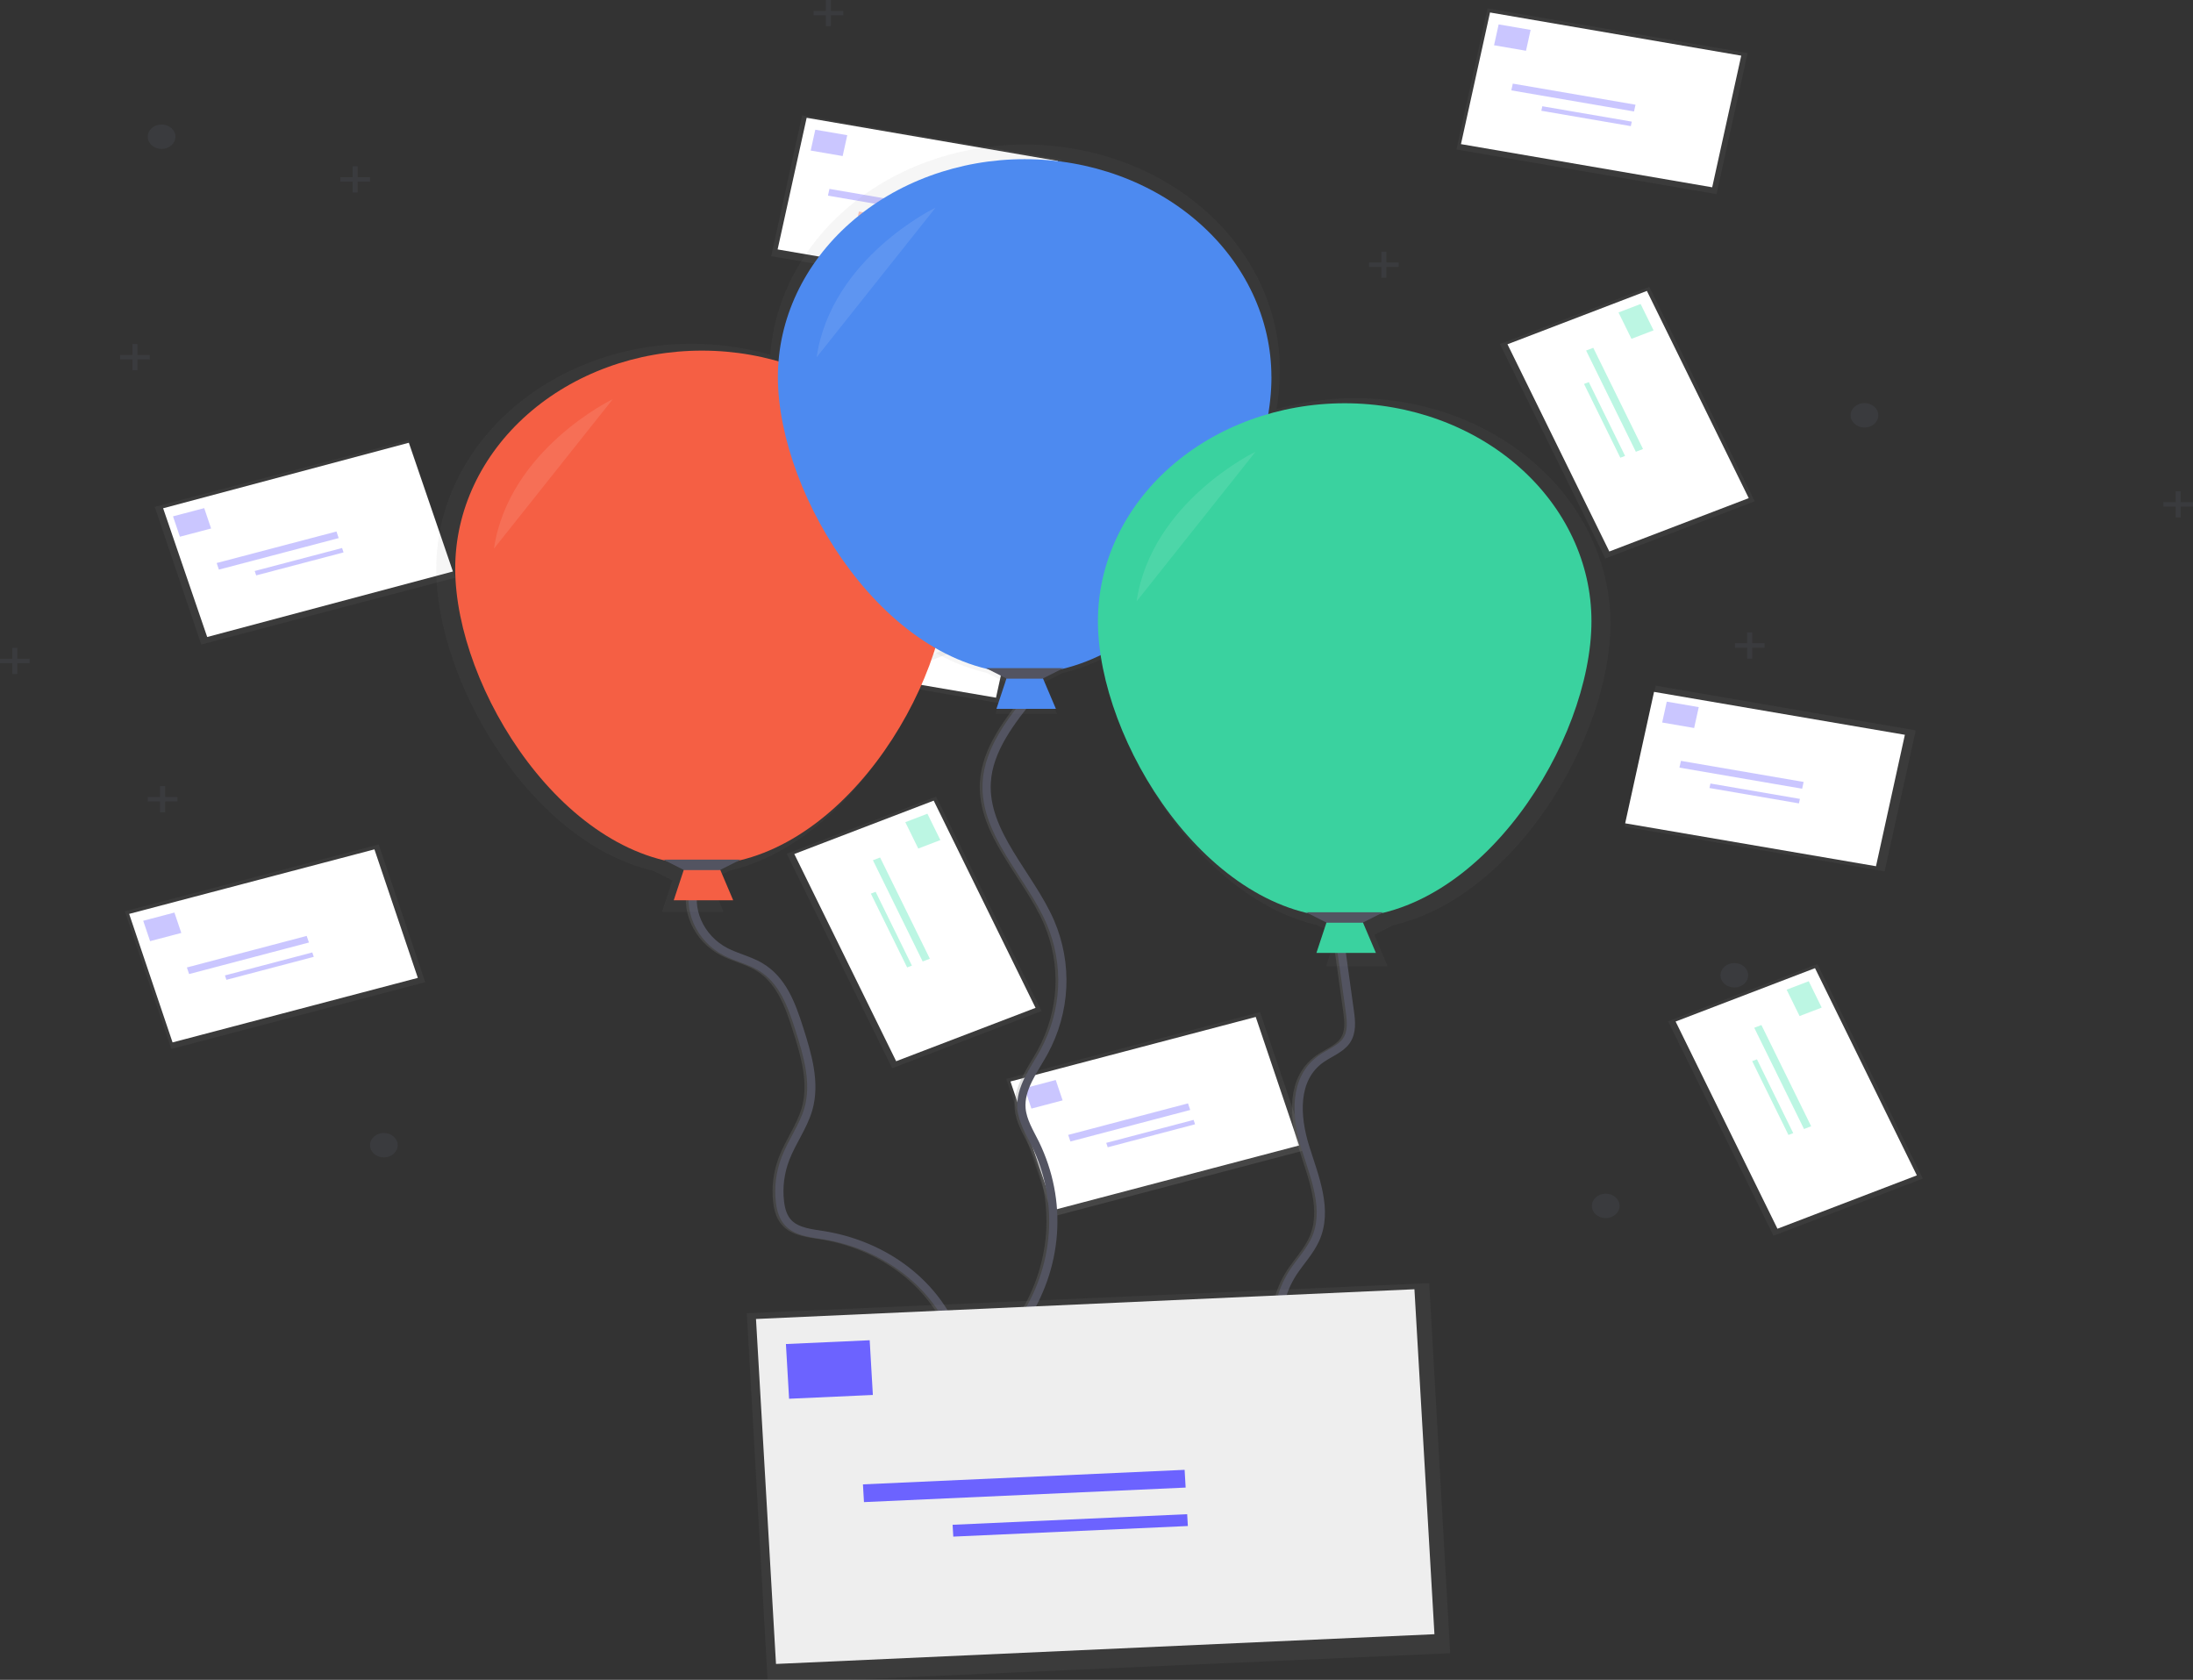 <svg width="534" height="409" viewBox="0 0 534 409" fill="none" xmlns="http://www.w3.org/2000/svg"><rect x="0" y="0" width="534" height="409" fill="#333333" stroke="none"/><g clip-path="url(#clip0)"><path d="M306.83 246.422l-61.821 16.263 11.326 33.523 61.821-16.262-11.326-33.524z" fill="url(#paint0_linear)"/><path d="M305.773 247.603l-59.726 15.711 10.571 31.29 59.726-15.711-10.571-31.29z" fill="#fff"/><g opacity=".6" fill="#6C63FF"><path opacity=".6" d="M251.152 269.918l7.601-2-1.677-4.962-7.6 1.999 1.676 4.963zM260.648 277.93l29.175-7.675-.543-1.609-29.176 7.675.544 1.609zM269.731 279.336l21.273-5.596-.362-1.072-21.274 5.596.363 1.072z"/></g><path d="M403.171 166.947l-7.578 34.337 63.32 10.881 7.578-34.337-63.32-10.881z" fill="url(#paint1_linear)"/><path d="M402.762 168.459l-7.03 31.998 61.077 10.449 7.03-31.998-61.077-10.449z" fill="#fff"/><g opacity=".6" fill="#6C63FF"><path opacity=".6" d="M404.743 175.916l7.785 1.337 1.122-5.082-7.785-1.338-1.122 5.083zM408.945 186.9l29.883 5.135.364-1.648-29.883-5.135-.364 1.648zM416.253 191.866l21.79 3.744.242-1.098-21.789-3.745-.243 1.099z"/></g><path d="M442.549 234.736l-36.37 13.921 25.672 52.221 36.369-13.921-25.671-52.221z" fill="url(#paint2_linear)"/><path d="M441.96 235.725l-33.946 12.994 24.801 50.451 33.946-12.993-24.801-50.452z" fill="#fff"/><g opacity=".6" fill="#47E6B1"><path opacity=".6" d="M435.046 240.966l3.157 6.421 5.383-2.061-3.156-6.42-5.384 2.06zM427.163 250.242l12.115 24.645 1.745-.668-12.115-24.645-1.745.668zM426.656 258.367l8.834 17.97 1.164-.445-8.834-17.971-1.164.446z"/></g><path d="M265.907 81.517l-61.821 16.262 11.326 33.523 61.821-16.262-11.326-33.524z" fill="url(#paint3_linear)"/><path d="M264.849 82.703l-59.725 15.711 10.571 31.29 59.726-15.711-10.572-31.29z" fill="#fff"/><g opacity=".6" fill="#F55F44"><path opacity=".6" d="M210.195 105.029l7.6-1.999-1.676-4.963-7.601 2 1.677 4.962zM219.696 113.04l29.176-7.675-.544-1.609-29.175 7.675.543 1.609zM228.773 114.447l21.274-5.596-.363-1.072-21.273 5.596.362 1.072z"/></g><path d="M362.233 2.051l-7.578 34.337 63.32 10.881 7.578-34.337-63.32-10.881z" fill="url(#paint4_linear)"/><path d="M362.822 3.041l-7.073 32.049 61.174 10.512 7.073-32.049-61.174-10.512z" fill="#fff"/><g opacity=".6" fill="#6C63FF"><path opacity=".6" d="M363.803 11.022l7.785 1.338 1.122-5.083-7.785-1.338-1.122 5.083zM368.005 22.006l29.883 5.135.363-1.648-29.882-5.135-.364 1.648zM375.314 26.968l21.79 3.744.242-1.099-21.79-3.744-.242 1.099z"/></g><path d="M401.603 69.844l-36.37 13.921 25.672 52.221 36.37-13.921-25.672-52.221z" fill="url(#paint5_linear)"/><path d="M401.02 70.831l-33.946 12.993 24.801 50.452 33.946-12.993-24.801-50.452z" fill="#fff"/><g opacity=".6" fill="#47E6B1"><path opacity=".6" d="M394.109 76.074l3.156 6.42 5.384-2.061-3.156-6.42-5.384 2.061zM386.219 85.35l12.115 24.645 1.746-.668-12.115-24.645-1.746.668zM385.715 93.48l8.834 17.97 1.164-.445-8.834-17.971-1.164.445z"/></g><path d="M92.225 205.618L30.404 221.88l11.326 33.524 61.82-16.262-11.325-33.524z" fill="url(#paint6_linear)"/><path d="M91.173 206.802l-59.726 15.711 10.571 31.29 59.726-15.711-10.571-31.29z" fill="#fff"/><g opacity=".6" fill="#6C63FF"><path opacity=".6" d="M36.547 229.149l7.601-2-1.677-4.962-7.601 1.999 1.677 4.963zM46.049 237.16l29.175-7.675-.544-1.609-29.175 7.675.544 1.609zM55.132 238.566l21.274-5.596-.362-1.073-21.274 5.596.362 1.073z"/></g><path d="M188.57 126.16l-7.578 34.337 63.32 10.881 7.578-34.337-63.32-10.881z" fill="url(#paint7_linear)"/><path d="M188.48 127.423l-7.03 31.998 61.077 10.449 7.03-31.998-61.077-10.449z" fill="#fff"/><g opacity=".6" fill="#F55F44"><path opacity=".6" d="M190.134 135.127l7.785 1.337 1.122-5.082-7.785-1.338-1.122 5.083zM194.343 146.111l29.883 5.136.363-1.648-29.883-5.136-.363 1.648zM201.65 151.078l21.79 3.744.242-1.098-21.789-3.745-.243 1.099z"/></g><path d="M227.943 193.951l-36.37 13.921 25.671 52.221 36.37-13.921-25.671-52.221z" fill="url(#paint8_linear)"/><path d="M227.359 194.938l-33.946 12.993 24.802 50.452 33.946-12.993-24.802-50.452z" fill="#fff"/><g opacity=".6" fill="#47E6B1"><path opacity=".6" d="M220.443 200.182l3.157 6.42 5.383-2.06-3.156-6.421-5.384 2.061zM212.56 209.452l12.115 24.645 1.746-.668-12.115-24.645-1.746.668zM212.056 217.58l8.834 17.97 1.163-.445-8.834-17.971-1.163.446z"/></g><path d="M99.499 107.145l-61.821 16.262 11.326 33.524 61.82-16.262-11.325-33.524z" fill="url(#paint9_linear)"/><path d="M99.551 107.802L39.721 123.75l10.731 31.345 59.831-15.948-10.731-31.345z" fill="#fff"/><g opacity=".6" fill="#6C63FF"><path opacity=".6" d="M43.804 130.678l7.601-1.999-1.677-4.963-7.601 2 1.677 4.962zM53.299 138.69l29.175-7.674-.544-1.609-29.175 7.674.544 1.609zM62.382 140.097l21.274-5.597-.362-1.072-21.274 5.596.362 1.073z"/></g><path d="M195.319 28.095l-7.532 34.282 63.219 10.815 7.532-34.282-63.219-10.815z" fill="url(#paint10_linear)"/><path d="M196.423 28.68l-7.073 32.049 61.174 10.512 7.073-32.049-61.174-10.512z" fill="#fff"/><g opacity=".6"><path opacity=".6" d="M197.404 36.661l7.785 1.338 1.122-5.083-7.785-1.338-1.122 5.083zM201.607 47.639l29.883 5.135.364-1.648-29.883-5.135-.364 1.648z" fill="#6C63FF"/><path opacity=".6" d="M208.909 52.606l21.79 3.744.242-1.099-21.789-3.744-.243 1.099z" fill="#F55F44"/></g><path d="M235.208 95.484l-36.37 13.921 25.672 52.221 36.37-13.921-25.672-52.221z" fill="url(#paint11_linear)"/><path d="M234.62 96.473l-33.947 12.993 24.802 50.452 33.946-12.994-24.801-50.451z" fill="#fff"/><g opacity=".6" fill="#47E6B1"><path opacity=".6" d="M227.713 101.714l3.156 6.42 5.384-2.061-3.156-6.42-5.384 2.061zM219.823 110.989l12.115 24.646 1.746-.669-12.115-24.645-1.746.668zM219.323 119.107l8.834 17.97 1.163-.446-8.834-17.97-1.163.446z"/></g><path opacity=".25" d="M39.348 36.259c1.86 0 3.368-1.331 3.368-2.972s-1.508-2.972-3.368-2.972-3.368 1.331-3.368 2.972 1.508 2.972 3.368 2.972zM390.997 296.584c1.86 0 3.368-1.331 3.368-2.973 0-1.641-1.508-2.972-3.368-2.972-1.861 0-3.369 1.331-3.369 2.972 0 1.642 1.508 2.973 3.369 2.973zM93.469 281.804c1.86 0 3.368-1.33 3.368-2.972 0-1.641-1.508-2.972-3.368-2.972s-3.368 1.331-3.368 2.972c0 1.642 1.508 2.972 3.368 2.972zM422.31 240.432c1.86 0 3.368-1.33 3.368-2.972 0-1.641-1.508-2.972-3.368-2.972-1.861 0-3.369 1.331-3.369 2.972 0 1.642 1.508 2.972 3.369 2.972zM454.004 104.092c1.86 0 3.368-1.331 3.368-2.972 0-1.642-1.508-2.972-3.368-2.972-1.861 0-3.369 1.331-3.369 2.972 0 1.641 1.508 2.972 3.369 2.972zM205.327 2.646h-2.993V0h-1.226v2.646h-2.992v1.076h2.992v2.641h1.226V3.722h2.993V2.646zM90.083 43.143h-2.993v-2.641h-1.225v2.641h-2.993v1.081h2.993v2.641h1.225v-2.641h2.993v-1.081zM43.203 194.051h-2.993v-2.641h-1.225v2.641h-2.993v1.081h2.993v2.641h1.225v-2.641h2.993v-1.081zM36.473 86.433H33.474v-2.646h-1.219v2.646h-2.999v1.076h2.999v2.646h1.219v-2.646h2.999v-1.076zM7.211 160.384h-2.993v-2.646H2.999v2.646H0v1.076h2.999v2.641h1.219v-2.641h2.993v-1.076zM534 122.251h-2.993v-2.64h-1.225v2.64h-2.993v1.082h2.993v2.64h1.225v-2.64H534v-1.082zM429.668 156.63h-2.992v-2.647h-1.226v2.647h-2.992v1.075h2.992v2.647h1.226v-2.647h2.992v-1.075zM340.577 63.91h-2.999v-2.641h-1.219v2.641h-2.999v1.081h2.999v2.641h1.219v-2.641h2.999v-1.081z" fill="#535461"/><path d="M168.662 215.03c-2.155 6.173 1.078 13.47 7.39 16.72 2.642 1.358 5.69 2.048 8.257 3.521 5.573 3.2 7.772 9.34 9.582 14.985 2.075 6.494 4.163 13.356 2.26 19.888-1.232 4.162-3.972 7.846-5.542 11.921-1.312 3.412-1.768 7.034-1.336 10.617.228 1.902.769 3.88 2.241 5.282 2.131 2.026 5.542 2.331 8.621 2.82 6.521 1.092 12.655 3.533 17.9 7.122 5.245 3.589 9.451 8.225 12.273 13.526" stroke="url(#paint12_linear)" stroke-width="2" stroke-miterlimit="10"/><path d="M169.322 215.03c-2.156 6.173 1.077 13.47 7.389 16.72 2.642 1.358 5.69 2.048 8.258 3.521 5.572 3.2 7.771 9.34 9.581 14.985 2.075 6.494 4.163 13.356 2.26 19.888-1.231 4.162-3.972 7.846-5.542 11.921-1.311 3.412-1.767 7.034-1.336 10.617.228 1.902.77 3.88 2.241 5.282 2.131 2.026 5.542 2.331 8.621 2.82 6.521 1.092 12.656 3.533 17.901 7.122 5.244 3.589 9.45 8.225 12.273 13.526" stroke="#535461" stroke-width="2" stroke-miterlimit="10"/><path d="M250.894 168.91c-5.314 6.52-10.832 13.584-11.287 21.609-.696 12.351 10.468 22.452 15.499 34.004 2.164 5.087 3.143 10.508 2.878 15.937-.264 5.428-1.767 10.755-4.417 15.659-2.464 4.451-5.918 8.868-5.493 13.796.258 3.011 1.964 5.744 3.337 8.509 3.37 6.931 4.841 14.465 4.293 21.992-.547 7.526-3.098 14.832-7.445 21.325" stroke="url(#paint13_linear)" stroke-width="2" stroke-miterlimit="10"/><path d="M251.553 168.91c-5.314 6.52-10.831 13.584-11.287 21.609-.696 12.351 10.468 22.452 15.499 34.004 2.165 5.087 3.145 10.507 2.881 15.936-.263 5.429-1.764 10.755-4.414 15.66-2.463 4.451-5.918 8.868-5.493 13.796.259 3.011 1.964 5.744 3.338 8.509 3.37 6.931 4.841 14.465 4.293 21.992-.548 7.526-3.099 14.832-7.446 21.325" stroke="#535461" stroke-width="2" stroke-miterlimit="10"/><path d="M325.502 227.734l2.568 18.474c.339 2.456.616 5.135-.862 7.227-1.416 1.983-4.07 2.929-6.158 4.396-6.773 4.809-6.158 14.046-3.842 21.452 2.315 7.406 5.714 15.361 2.463 22.484-1.343 2.94-3.695 5.434-5.487 8.151-3.003 4.717-4.193 10.165-3.393 15.529" stroke="url(#paint14_linear)" stroke-width="2" stroke-miterlimit="10"/><path d="M326.118 227.734l2.568 18.474c.338 2.456.616 5.135-.862 7.227-1.417 1.983-4.071 2.929-6.158 4.396-6.774 4.809-6.158 14.046-3.843 21.452 2.316 7.406 5.715 15.361 2.464 22.484-1.343 2.94-3.695 5.434-5.487 8.151-3.003 4.717-4.194 10.165-3.393 15.529" stroke="#535461" stroke-width="2" stroke-miterlimit="10"/><path opacity=".7" d="M392.142 151.734c-.008-8.647-2.333-17.169-6.787-24.872-4.453-7.702-10.908-14.365-18.837-19.446-7.929-5.081-17.108-8.435-26.787-9.788-9.678-1.353-19.582-.667-28.903 2.003.514-3.08.779-6.189.794-9.302.1-14.249-6.095-27.971-17.27-38.257-11.176-10.286-26.453-16.325-42.591-16.838-16.137-.512-31.867 4.543-43.851 14.093-11.985 9.55-19.282 22.845-20.343 37.063-9.322-2.675-19.229-3.365-28.911-2.015-9.682 1.35-18.865 4.702-26.798 9.783-7.933 5.081-14.391 11.745-18.847 19.45-4.455 7.704-6.782 16.229-6.789 24.879 0 27.494 22.944 66.6 52.865 73.528l4.649 2.347-2.524 7.64h14.963l-3.251-7.651 4.63-2.336c23.117-5.352 42.064-29.912 49.491-53.489 4.062 2.391 8.534 4.187 13.245 5.32l4.649 2.347-2.524 7.64h14.963l-3.251-7.651 4.631-2.336c3.436-.816 6.745-2.002 9.852-3.532 3.996 26.434 25.247 58.716 52.181 64.948l4.65 2.347-2.525 7.64h14.963l-3.251-7.651 4.631-2.336c29.964-6.928 52.883-46.034 52.883-73.528z" fill="url(#paint15_linear)"/><path d="M178.534 219.198h-14.477l2.53-7.667h8.689l3.258 7.667zM231.023 138.389c0 29.282-26.904 72.186-60.088 72.186-33.185 0-60.088-42.926-60.088-72.186 0-14.062 6.33-27.548 17.599-37.492 11.269-9.943 26.552-15.529 42.489-15.529 15.936 0 31.22 5.586 42.488 15.529 11.269 9.944 17.6 23.43 17.6 37.492z" fill="#F55F44"/><path d="M175.276 211.852h-8.689l-5.067-2.554h18.824l-5.068 2.554z" fill="#535461"/><path opacity=".1" d="M149.216 97.186s-25.339 12.139-28.942 36.405z" fill="#fff"/><path d="M257.114 172.588h-14.477l2.531-7.667h8.688l3.258 7.667zM309.603 91.774c0 29.282-26.904 72.186-60.088 72.186-33.185 0-60.1-42.899-60.1-72.186 0-14.062 6.33-27.548 17.599-37.492 11.269-9.944 26.552-15.53 42.489-15.53 15.936 0 31.219 5.586 42.488 15.53 11.269 9.943 17.6 23.43 17.6 37.492h.012z" fill="#4D8AF0"/><path d="M253.856 165.242h-8.689l-5.067-2.559h18.824l-5.068 2.559z" fill="#535461"/><path opacity=".1" d="M227.796 50.571s-25.339 12.139-28.942 36.405z" fill="#fff"/><path d="M335.034 232.016h-14.483l2.537-7.662h8.683l3.263 7.662zM387.524 151.207c0 29.282-26.903 72.186-60.088 72.186-33.184 0-60.088-42.926-60.088-72.186 0-14.062 6.331-27.548 17.6-37.492 11.268-9.943 26.552-15.53 42.488-15.53s31.22 5.587 42.489 15.53c11.268 9.944 17.599 23.43 17.599 37.492z" fill="#3AD29F"/><path d="M331.771 224.67h-8.683l-5.067-2.554h18.818l-5.068 2.554z" fill="#535461"/><path opacity=".1" d="M305.711 110.004s-25.339 12.139-28.941 36.405z" fill="#fff"/><path d="M348.019 312.414l-166.175 7.331 5.107 90.117 166.175-7.331-5.107-90.117z" fill="url(#paint16_linear)"/><path d="M344.417 313.903l-160.331 7.241 4.872 83.992 160.331-7.241-4.872-83.992z" fill="#EEE"/><path d="M192.145 340.564l20.398-.921-.772-13.322-20.399.921.773 13.322zM210.378 365.731l78.33-3.538-.251-4.32-78.329 3.538.25 4.32zM232.128 374.132l57.119-2.579-.167-2.882-57.119 2.58.167 2.881z" fill="#6C63FF"/></g><defs><linearGradient id="paint0_linear" x1="287.246" y1="288.077" x2="278.265" y2="253.937" gradientUnits="userSpaceOnUse"><stop stop-color="gray" stop-opacity=".25"/><stop offset=".54" stop-color="gray" stop-opacity=".12"/><stop offset="1" stop-color="gray" stop-opacity=".1"/></linearGradient><linearGradient id="paint1_linear" x1="3245.64" y1="19924.7" x2="3868.8" y2="16298.3" gradientUnits="userSpaceOnUse"><stop stop-color="gray" stop-opacity=".25"/><stop offset=".54" stop-color="gray" stop-opacity=".12"/><stop offset="1" stop-color="gray" stop-opacity=".1"/></linearGradient><linearGradient id="paint2_linear" x1="-22773.2" y1="17886.7" x2="-19127.3" y2="16094.4" gradientUnits="userSpaceOnUse"><stop stop-color="gray" stop-opacity=".25"/><stop offset=".54" stop-color="gray" stop-opacity=".12"/><stop offset="1" stop-color="gray" stop-opacity=".1"/></linearGradient><linearGradient id="paint3_linear" x1="4279.68" y1="10089.3" x2="3701.49" y2="7891.3" gradientUnits="userSpaceOnUse"><stop stop-color="gray" stop-opacity=".25"/><stop offset=".54" stop-color="gray" stop-opacity=".12"/><stop offset="1" stop-color="gray" stop-opacity=".1"/></linearGradient><linearGradient id="paint4_linear" x1="2041.57" y1="3012.22" x2="2664.74" y2="-614.218" gradientUnits="userSpaceOnUse"><stop stop-color="gray" stop-opacity=".25"/><stop offset=".54" stop-color="gray" stop-opacity=".12"/><stop offset="1" stop-color="gray" stop-opacity=".1"/></linearGradient><linearGradient id="paint5_linear" x1="-23858.4" y1="6716.85" x2="-20212.4" y2="4924.56" gradientUnits="userSpaceOnUse"><stop stop-color="gray" stop-opacity=".25"/><stop offset=".54" stop-color="gray" stop-opacity=".12"/><stop offset="1" stop-color="gray" stop-opacity=".1"/></linearGradient><linearGradient id="paint6_linear" x1="-14690.2" y1="20256.9" x2="-15268.4" y2="18058.6" gradientUnits="userSpaceOnUse"><stop stop-color="gray" stop-opacity=".25"/><stop offset=".54" stop-color="gray" stop-opacity=".12"/><stop offset="1" stop-color="gray" stop-opacity=".1"/></linearGradient><linearGradient id="paint7_linear" x1="-10317.2" y1="17143.1" x2="-9694.04" y2="13516.7" gradientUnits="userSpaceOnUse"><stop stop-color="gray" stop-opacity=".25"/><stop offset=".54" stop-color="gray" stop-opacity=".12"/><stop offset="1" stop-color="gray" stop-opacity=".1"/></linearGradient><linearGradient id="paint8_linear" x1="-43073.9" y1="17949.8" x2="-39428" y2="16157.5" gradientUnits="userSpaceOnUse"><stop stop-color="gray" stop-opacity=".25"/><stop offset=".54" stop-color="gray" stop-opacity=".12"/><stop offset="1" stop-color="gray" stop-opacity=".1"/></linearGradient><linearGradient id="paint9_linear" x1="-12757.5" y1="13429.3" x2="-13335.7" y2="11231.3" gradientUnits="userSpaceOnUse"><stop stop-color="gray" stop-opacity=".25"/><stop offset=".54" stop-color="gray" stop-opacity=".12"/><stop offset="1" stop-color="gray" stop-opacity=".1"/></linearGradient><linearGradient id="paint10_linear" x1="-8957.43" y1="6821.21" x2="-8338.07" y2="3200.79" gradientUnits="userSpaceOnUse"><stop stop-color="gray" stop-opacity=".25"/><stop offset=".54" stop-color="gray" stop-opacity=".12"/><stop offset="1" stop-color="gray" stop-opacity=".1"/></linearGradient><linearGradient id="paint11_linear" x1="-40614.9" y1="10840.7" x2="-36969" y2="9048.43" gradientUnits="userSpaceOnUse"><stop stop-color="gray" stop-opacity=".25"/><stop offset=".54" stop-color="gray" stop-opacity=".12"/><stop offset="1" stop-color="gray" stop-opacity=".1"/></linearGradient><linearGradient id="paint12_linear" x1="27474.5" y1="60579.7" x2="33903.9" y2="60579.7" gradientUnits="userSpaceOnUse"><stop stop-color="gray" stop-opacity=".25"/><stop offset=".54" stop-color="gray" stop-opacity=".12"/><stop offset="1" stop-color="gray" stop-opacity=".1"/></linearGradient><linearGradient id="paint13_linear" x1="10469.8" y1="80423.9" x2="11059.7" y2="80423.9" gradientUnits="userSpaceOnUse"><stop stop-color="gray" stop-opacity=".25"/><stop offset=".54" stop-color="gray" stop-opacity=".12"/><stop offset="1" stop-color="gray" stop-opacity=".1"/></linearGradient><linearGradient id="paint14_linear" x1="12224.5" y1="57166.1" x2="12774.3" y2="57166.1" gradientUnits="userSpaceOnUse"><stop stop-color="gray" stop-opacity=".25"/><stop offset=".54" stop-color="gray" stop-opacity=".12"/><stop offset="1" stop-color="gray" stop-opacity=".1"/></linearGradient><linearGradient id="paint15_linear" x1="163384" y1="101379" x2="163384" y2="27846.3" gradientUnits="userSpaceOnUse"><stop stop-color="gray" stop-opacity=".25"/><stop offset=".54" stop-color="gray" stop-opacity=".12"/><stop offset="1" stop-color="gray" stop-opacity=".1"/></linearGradient><linearGradient id="paint16_linear" x1="817.357" y1="71203" x2="157.585" y2="56248.9" gradientUnits="userSpaceOnUse"><stop stop-color="gray" stop-opacity=".25"/><stop offset=".54" stop-color="gray" stop-opacity=".12"/><stop offset="1" stop-color="gray" stop-opacity=".1"/></linearGradient><clipPath id="clip0"><path fill="#fff" d="M0 0h534v409H0z"/></clipPath></defs></svg>